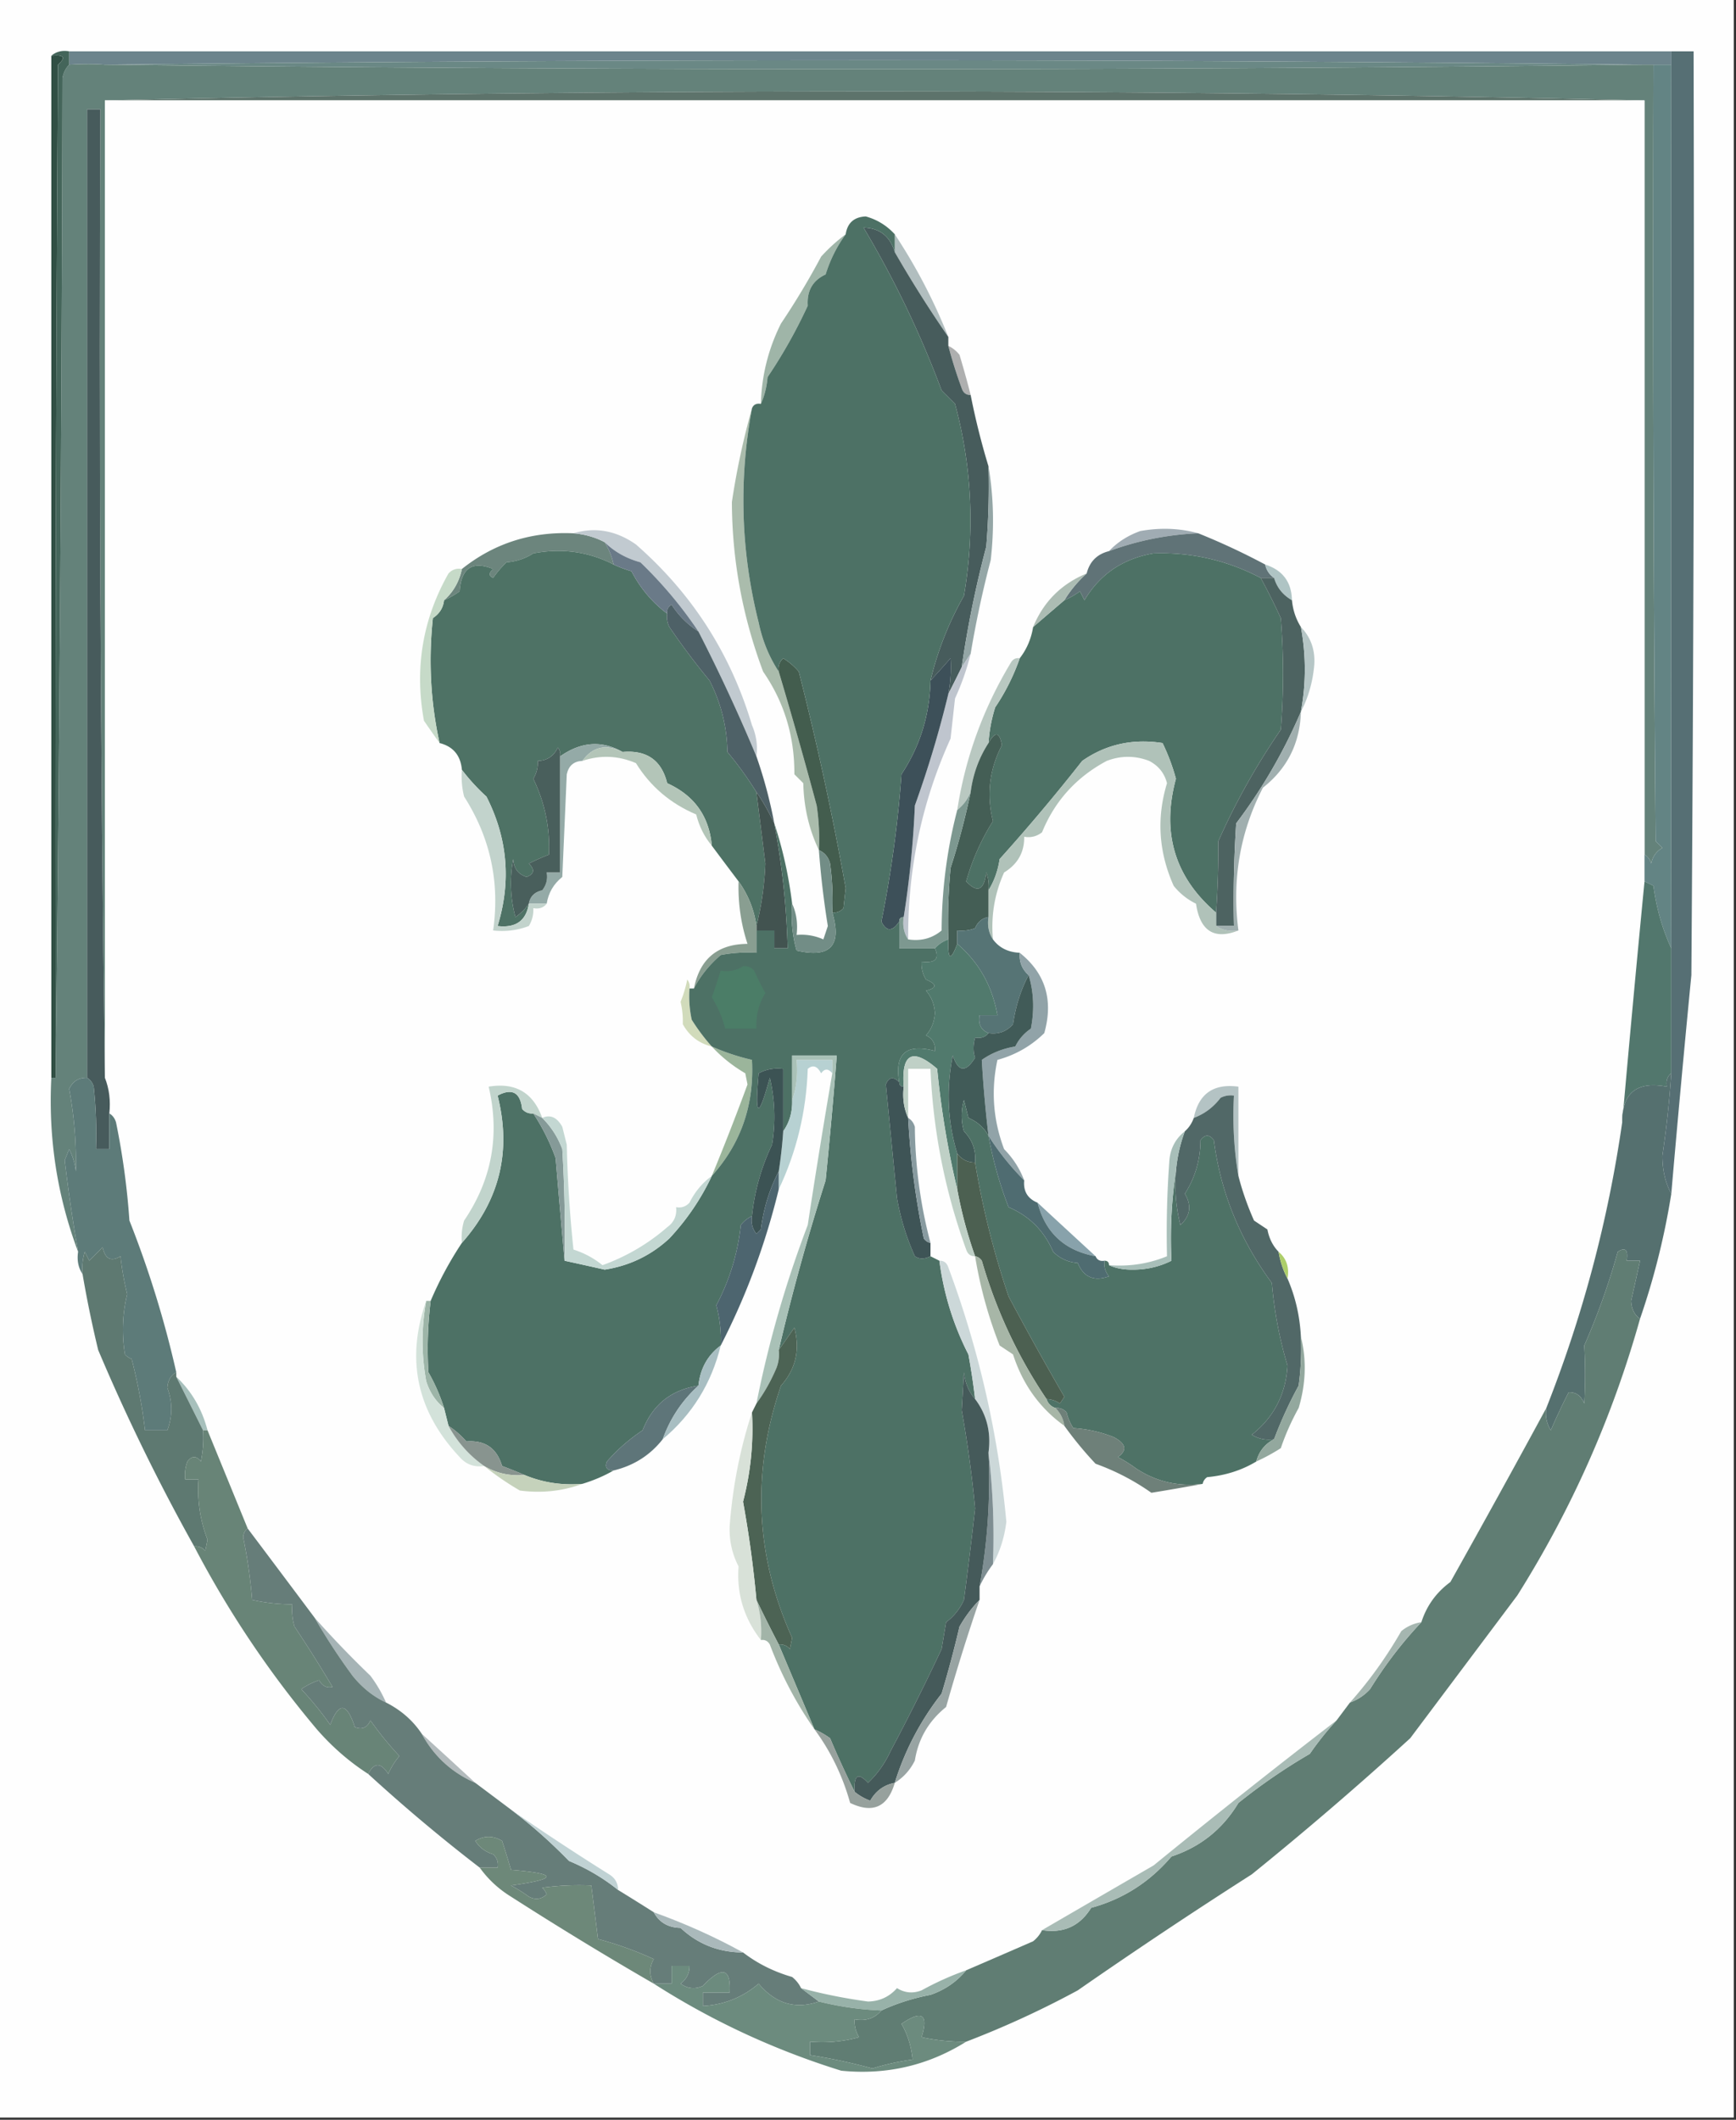 <svg xmlns="http://www.w3.org/2000/svg" width="389" height="475" style="shape-rendering:geometricPrecision;text-rendering:geometricPrecision;image-rendering:optimizeQuality;fill-rule:evenodd;clip-rule:evenodd"><rect width="100%" height="100%" fill="#333333" stroke="none"/><path style="opacity:1" fill="#fefefe" d="M-.5-.5h389v475H-.5V-.5z"/><path style="opacity:1" fill="#6c848c" d="M15.5 11.5h359v3h-6a15194.652 15194.652 0 0 0-345 0c-2.356-.184-5.023-.184-8 0v-3z"/><path style="opacity:1" fill="#6a8885" d="M368.5 14.5c-115 1.333-230 1.333-345 0a15194.652 15194.652 0 0 1 345 0z"/><path style="opacity:1" fill="#64827a" d="M23.5 14.5c115 1.333 230 1.333 345 0h2c-.167 58.001 0 116.001.5 174l1.5 1.5c-1.349.772-2.182 1.939-2.5 3.5-.278-.916-.778-1.582-1.5-2v-169c-57.163-1.333-114.663-2-172.5-2s-115.337.667-172.5 2v219c-1-72.165-1.333-144.498-1-217h-3v217c-1.859-.039-3.192.794-4 2.5a90.435 90.435 0 0 1 1.5 18.5 14.729 14.729 0 0 0-1.5-5l-1 2.5a386.513 386.513 0 0 0 3 20.5c-4.69-12.472-6.69-25.472-6-39h1a25030.46 25030.46 0 0 0 1.5-224c.232-1.238.732-2.238 1.5-3 2.977-.184 5.644-.184 8 0z"/><path style="opacity:1" fill="#5d736b" d="M368.5 22.5h-345a7397.57 7397.57 0 0 1 172.5-2c57.837 0 115.337.667 172.5 2z"/><path style="opacity:1" fill="#fefefe" d="M23.5 22.5h345v175a6124.963 6124.963 0 0 0-5 54c-3.156 21.955-8.823 43.288-17 64a3127.66 3127.66 0 0 1-21.5 39c-3.153 2.314-5.32 5.314-6.5 9a9.175 9.175 0 0 0-4.5 2c-3.334 5.812-7.167 11.145-11.5 16l-3 4a1810.689 1810.689 0 0 0-41 32.5c-8.373 4.85-16.707 9.684-25 14.5-.453.958-1.119 1.792-2 2.5a3362.917 3362.917 0 0 1-15 6.5 66.78 66.78 0 0 0-10 4.5c-1.941.743-3.774.576-5.5-.5-1.722 1.944-3.889 2.944-6.5 3a117.932 117.932 0 0 1-15-3c-.453-.958-1.119-1.792-2-2.5-4.113-1.188-7.78-3.021-11-5.5-6.275-3.463-12.942-6.463-20-9a637.496 637.496 0 0 0-8-5c-.011-1.517-.677-2.684-2-3.5a550.361 550.361 0 0 1-22-14.5l-8-6a2123.064 2123.064 0 0 0-12-11c-1.977-2.968-4.644-5.302-8-7a30.123 30.123 0 0 0-3.5-6 226.878 226.878 0 0 1-12.5-13 7537.352 7537.352 0 0 0-15-20c-3.003-7.343-6.003-14.677-9-22-1.233-4.767-3.566-8.767-7-12v-1a230.713 230.713 0 0 0-10.5-34 167.305 167.305 0 0 0-3-22c-.278-.916-.778-1.582-1.5-2 .306-2.885-.027-5.552-1-8v-219z"/><path style="opacity:1" fill="#638484" d="M370.5 14.5h4c-.077 66.143-.077 132.143 0 198-1.971-4.235-3.305-8.901-4-14a43.836 43.836 0 0 0-2-1v-6c.722.418 1.222 1.084 1.5 2 .318-1.561 1.151-2.728 2.5-3.5l-1.5-1.5c-.5-57.999-.667-115.999-.5-174z"/><path style="opacity:1" fill="#566f74" d="M374.5 11.5h5c.167 69 0 138.001-.5 207a4446.488 4446.488 0 0 0-4.5 49c-1.314-2.415-1.981-5.248-2-8.5a230.49 230.49 0 0 0 2-18.5v-28c-.077-65.857-.077-131.857 0-198v-3z"/><path style="opacity:1" fill="#304f44" d="M11.5 12.5c2.836-.298 3.336.369 1.5 2-.5 75.666-.667 151.333-.5 227h-1v-229z"/><path style="opacity:1" fill="#44655a" d="M11.5 12.5c1.068-.934 2.401-1.268 4-1v3c-.768.762-1.268 1.762-1.5 3a25030.46 25030.46 0 0 1-1.5 224c-.167-75.667 0-151.334.5-227 1.836-1.631 1.336-2.298-1.5-2z"/><path style="opacity:1" fill="#475b5c" d="M23.5 241.5c.973 2.448 1.306 5.115 1 8v8h-3c.166-4.679 0-9.345-.5-14-.278-.916-.778-1.582-1.5-2v-217h3c-.333 72.502 0 144.835 1 217z"/><path style="opacity:1" fill="#b1bebf" d="M200.5 52.5a125.556 125.556 0 0 1 12 23 276.919 276.919 0 0 1-12-19v-4z"/><path style="opacity:1" fill="#9fb5a8" d="M189.5 52.5c-1.962 2.685-3.462 5.685-4.5 9-2.892 1.342-4.225 3.675-4 7a114.097 114.097 0 0 1-9 16c-.191 2.208-.691 4.208-1.5 6 .159-6.316 1.659-12.316 4.5-18a169.357 169.357 0 0 0 9-15 38.44 38.44 0 0 1 5.5-5z"/><path style="opacity:1" fill="#aeafaf" d="M212.5 77.5c.958.453 1.792 1.12 2.5 2a209.716 209.716 0 0 1 2.5 9c-.997.03-1.664-.47-2-1.5a103.168 103.168 0 0 1-3-9.5z"/><path style="opacity:1" fill="#475c5c" d="M200.5 56.5a276.919 276.919 0 0 0 12 19v2a103.168 103.168 0 0 0 3 9.5c.336 1.03 1.003 1.53 2 1.5a163.07 163.07 0 0 0 4 16 162.597 162.597 0 0 1-.5 18 238.816 238.816 0 0 0-5.5 27 364.488 364.488 0 0 1-3 6 31.6 31.6 0 0 0 .5-8 208.311 208.311 0 0 1-4.5 5 73.201 73.201 0 0 1 7.5-19c2.465-14.52 1.798-28.854-2-43l-3-3A225.297 225.297 0 0 0 193.5 51c3.61.101 5.944 1.935 7 5.5z"/><path style="opacity:1" fill="#94a6a6" d="M221.5 104.5c1.155 6.821 1.321 13.821.5 21a233.365 233.365 0 0 0-4.5 21l-2 3a238.816 238.816 0 0 1 5.5-27c.499-5.991.666-11.991.5-18z"/><path style="opacity:1" fill="#a0acb3" d="M268.5 119.5a65.596 65.596 0 0 0-20 4c1.863-1.992 4.196-3.492 7-4.5 4.52-.814 8.854-.647 13 .5z"/><path style="opacity:1" fill="#6c857d" d="M128.5 119.5c2.567.221 4.901.888 7 2a16.339 16.339 0 0 1 2 5c-5.603-2.886-11.603-3.72-18-2.5-1.785 1.163-3.785 1.83-6 2a23.65 23.65 0 0 0-3 3.5c-1.006-.438-1.006-1.104 0-2-4.65-1.877-7.15-.21-7.5 5a18.473 18.473 0 0 1-3.5 2c2.067-1.818 3.4-4.151 4-7 7.216-5.755 15.55-8.422 25-8z"/><path style="opacity:1" fill="#607377" d="M268.5 119.5a152.376 152.376 0 0 1 15 7c.282 1.278.949 2.278 2 3h-3c-7.556-3.955-15.556-5.789-24-5.5-6.867 1.17-12.034 4.67-15.5 10.5l-1-2a18.473 18.473 0 0 1-3.5 2c1.338-2.196 3.005-4.196 5-6 .667-2.667 2.333-4.333 5-5a65.596 65.596 0 0 1 20-4z"/><path style="opacity:1" fill="#4e7265" d="M137.5 126.5c1.266.59 2.599 1.09 4 1.5 1.968 3.802 4.635 6.969 8 9.5a4.934 4.934 0 0 0 .5 3 159.662 159.662 0 0 0 9 12c2.563 5.022 3.896 10.355 4 16a78.96 78.96 0 0 1 6.5 9c.662 5.328 1.329 10.662 2 16a68.946 68.946 0 0 1-2 14c-.501-3.634-1.834-6.968-4-10a1234.533 1234.533 0 0 1-6-8c-.587-6.593-3.92-11.259-10-14-1.254-5.145-4.587-7.478-10-7-4.644-2.641-9.31-2.308-14 1a2.428 2.428 0 0 0-.5-2c-.908 1.939-2.408 2.939-4.5 3a6.846 6.846 0 0 1-1 4c2.605 5.414 3.772 11.08 3.5 17a54.628 54.628 0 0 0-4.5 2c1.379 1.363 1.213 2.363-.5 3-1.882-.593-2.882-1.927-3-4a28.717 28.717 0 0 0 .5 13c1.235-.84 2.235-1.84 3-3-.59 3.816-2.923 5.483-7 5 3.082-10.02 2.248-19.687-2.5-29a45.494 45.494 0 0 1-5.5-6c-.28-3.22-1.947-5.22-5-6-2.014-9.135-2.514-18.468-1.5-28 1.481-.971 2.315-2.304 2.5-4a18.473 18.473 0 0 0 3.5-2c.35-5.21 2.85-6.877 7.5-5-1.006.896-1.006 1.562 0 2a23.65 23.65 0 0 1 3-3.5c2.215-.17 4.215-.837 6-2 6.397-1.22 12.397-.386 18 2.5z"/><path style="opacity:1" fill="#4d7165" d="M282.5 129.5c1.59 2.926 3.09 5.926 4.5 9 .667 8.333.667 16.667 0 25-5.49 7.99-10.157 16.324-14 25 .036 5.247-.131 10.58-.5 16-9.269-7.928-12.269-17.928-9-30a45.29 45.29 0 0 0-3-8c-6.667-1.044-12.667.29-18 4a431.466 431.466 0 0 1-18.5 22c-.39 2.604-1.224 4.938-2.5 7a8.43 8.43 0 0 0-.5-4c-.49 4.008-1.99 4.675-4.5 2 1.371-4.842 3.371-9.342 6-13.5-1.471-5.897-.805-11.564 2-17-.499-3.007-1.499-3.174-3-.5a34.033 34.033 0 0 1 1.5-8 47.647 47.647 0 0 0 5.5-11c1.565-2.009 2.565-4.343 3-7 2.358-2.029 4.692-4.029 7-6a18.473 18.473 0 0 0 3.5-2l1 2c3.466-5.83 8.633-9.33 15.5-10.5 8.444-.289 16.444 1.545 24 5.5z"/><path style="opacity:1" fill="#c1cad0" d="M128.5 119.5c4.878-1.457 9.545-.623 14 2.5 12.587 11.013 21.254 24.513 26 40.5a13.116 13.116 0 0 1 1 7 393.935 393.935 0 0 0-13-28c-3.723-5.566-8.057-10.733-13-15.5-3.164-.864-5.831-2.364-8-4.5-2.099-1.112-4.433-1.779-7-2z"/><path style="opacity:1" fill="#afc4c4" d="M283.5 126.5c3.912 1.244 5.912 3.911 6 8-2.039-1.172-3.372-2.838-4-5-1.051-.722-1.718-1.722-2-3z"/><path style="opacity:1" fill="#4d6361" d="M282.5 129.5h3c.628 2.162 1.961 3.828 4 5 .204 2.185.87 4.185 2 6a51.776 51.776 0 0 1 0 19 119.12 119.12 0 0 1-14.5 25c-.5 7.659-.666 15.326-.5 23h-4v-3c.369-5.42.536-10.753.5-16 3.843-8.676 8.51-17.01 14-25 .667-8.333.667-16.667 0-25a148.598 148.598 0 0 0-4.5-9z"/><path style="opacity:1" fill="#6a7a88" d="M135.5 121.5c2.169 2.136 4.836 3.636 8 4.5 4.943 4.767 9.277 9.934 13 15.5a19.693 19.693 0 0 1-6-6c-.798.457-1.131 1.124-1 2-3.365-2.531-6.032-5.698-8-9.5a28.208 28.208 0 0 1-4-1.5 16.339 16.339 0 0 0-2-5z"/><path style="opacity:1" fill="#acbcb3" d="M243.5 128.5c-1.995 1.804-3.662 3.804-5 6a2464.252 2464.252 0 0 0-7 6c2.333-5.667 6.333-9.667 12-12z"/><path style="opacity:1" fill="#aabcac" d="M168.5 91.5c-2.993 16.116-2.493 32.116 1.5 48 .839 4.036 2.339 7.702 4.5 11a1125.548 1125.548 0 0 1 8.5 30c.498 3.317.665 6.65.5 10-2.216-4.631-3.383-9.631-3.5-15l-2-2c.05-8.508-2.283-16.174-7-23-4.619-12.319-6.952-24.985-7-38a170.69 170.69 0 0 1 4.5-21z"/><path style="opacity:1" fill="#b6c6c6" d="M291.5 140.5c2.227 2.309 3.227 5.142 3 8.5-.334 3.795-1.334 7.295-3 10.5a51.776 51.776 0 0 0 0-19z"/><path style="opacity:1" fill="#bfc5ce" d="M217.5 146.5a55.622 55.622 0 0 1-3.5 10l-1 9c-6.432 14.174-9.598 29.174-9.5 45-.951-1.419-1.284-3.085-1-5a220.11 220.11 0 0 0 2.5-25 239.475 239.475 0 0 0 7.5-25 364.488 364.488 0 0 0 3-6l2-3z"/><path style="opacity:1" fill="#4e6167" d="M156.5 141.5a393.935 393.935 0 0 1 13 28 103.416 103.416 0 0 1 4 15c-1.411-2.905-2.745-5.238-4-7a78.96 78.96 0 0 0-6.5-9c-.104-5.645-1.437-10.978-4-16a159.662 159.662 0 0 1-9-12 4.934 4.934 0 0 1-.5-3c-.131-.876.202-1.543 1-2a19.693 19.693 0 0 0 6 6z"/><path style="opacity:1" fill="#c6dac8" d="M103.5 127.5c-.6 2.849-1.933 5.182-4 7-.185 1.696-1.019 3.029-2.5 4-1.014 9.532-.514 18.865 1.5 28a311.784 311.784 0 0 1-3.5-5c-2.143-11.764-.31-22.764 5.5-33 .825-.886 1.825-1.219 3-1z"/><path style="opacity:1" fill="#3d5059" d="M212.5 155.5a239.475 239.475 0 0 1-7.5 25 220.11 220.11 0 0 1-2.5 25c-.667 0-1 .333-1 1-1.541 2.294-2.875 2.294-4 0a262.62 262.62 0 0 0 4.5-33c4.164-6.306 6.331-13.306 6.5-21a208.311 208.311 0 0 0 4.5-5 31.6 31.6 0 0 1-.5 8z"/><path style="opacity:1" fill="#b9c8c1" d="M228.5 147.5a47.647 47.647 0 0 1-5.5 11 34.033 34.033 0 0 0-1.5 8c-2.142 3.3-3.475 6.967-4 11a9.82 9.82 0 0 1-3 4c1.8-11.695 5.8-22.695 12-33 .457-.798 1.124-1.131 2-1z"/><path style="opacity:1" fill="#94aaa7" d="M139.5 168.5c-3.697-1.863-6.697-1.197-9 2-1.911.074-3.078 1.074-3.5 3l-1 23c-1.947 1.563-3.114 3.563-3.5 6h-4c.287-1.621 1.287-2.621 3-3 .929-1.189 1.262-2.522 1-4h3v-26c4.69-3.308 9.356-3.641 14-1z"/><path style="opacity:1" fill="#b3c5b8" d="M139.5 168.5c5.413-.478 8.746 1.855 10 7 6.08 2.741 9.413 7.407 10 14-1.663-1.993-2.83-4.326-3.5-7-5.767-2.441-10.267-6.274-13.5-11.5-3.962-1.696-7.962-1.863-12-.5 2.303-3.197 5.303-3.863 9-2z"/><path style="opacity:1" fill="#b0c2b9" d="M272.5 204.5v3c1.419.951 3.085 1.284 5 1-5.42 2.136-8.586.136-9.5-6a14.506 14.506 0 0 1-5-4c-3.372-7.535-3.872-15.202-1.5-23-.571-2.241-1.904-3.908-4-5-3.159-1.21-6.326-1.21-9.5 0-6.796 3.626-11.629 8.959-14.5 16-1.189.929-2.522 1.262-4 1 .054 3.467-1.446 6.134-4.5 8-2.144 4.758-2.977 9.758-2.5 15-.951-1.419-1.284-3.085-1-5v-6c1.276-2.062 2.11-4.396 2.5-7a431.466 431.466 0 0 0 18.5-22c5.333-3.71 11.333-5.044 18-4a45.29 45.29 0 0 1 3 8c-3.269 12.072-.269 22.072 9 30z"/><path style="opacity:1" fill="#c2d3cc" d="M103.5 172.5a45.494 45.494 0 0 0 5.5 6c4.748 9.313 5.582 18.98 2.5 29 4.077.483 6.41-1.184 7-5h4c-.709.904-1.709 1.237-3 1a6.846 6.846 0 0 1-1 4 16.873 16.873 0 0 1-8 1c1.535-10.82-.632-20.82-6.5-30a18.453 18.453 0 0 1-.5-6z"/><path style="opacity:1" fill="#a0afaf" d="M291.5 159.5c-.206 7.032-3.039 12.698-8.5 17-5.136 9.927-6.969 20.594-5.5 32-1.915.284-3.581-.049-5-1h4c-.166-7.674 0-15.341.5-23a119.12 119.12 0 0 0 14.5-25z"/><path style="opacity:1" fill="#435d4e" d="M186.5 204.5a60.931 60.931 0 0 0-.5-11c-.377-1.442-1.21-2.442-2.5-3a50.464 50.464 0 0 0-.5-10 1125.548 1125.548 0 0 0-8.5-30c-.219-1.175.114-2.175 1-3a14.972 14.972 0 0 1 3.5 3 688.822 688.822 0 0 1 10.5 48.5l-.5 4.5c-.671.752-1.504 1.086-2.5 1z"/><path style="opacity:1" fill="#445e55" d="M221.5 199.5v6c-1.422.25-2.422 1.083-3 2.5a8.43 8.43 0 0 1-4 .5v3c-1.479 3.97-2.146 3.637-2-1-.166-5.344.001-10.677.5-16a163.176 163.176 0 0 0 4.5-17c.525-4.033 1.858-7.7 4-11 1.501-2.674 2.501-2.507 3 .5-2.805 5.436-3.471 11.103-2 17-2.629 4.158-4.629 8.658-6 13.5 2.51 2.675 4.01 2.008 4.5-2a8.43 8.43 0 0 1 .5 4z"/><path style="opacity:1" fill="#495f5c" d="M125.5 169.5v26h-3c.262 1.478-.071 2.811-1 4-1.713.379-2.713 1.379-3 3-.765 1.16-1.765 2.16-3 3a28.717 28.717 0 0 1-.5-13c.118 2.073 1.118 3.407 3 4 1.713-.637 1.879-1.637.5-3a54.628 54.628 0 0 1 4.5-2c.272-5.92-.895-11.586-3.5-17a6.846 6.846 0 0 0 1-4c2.092-.061 3.592-1.061 4.5-3 .464.594.631 1.261.5 2z"/><path style="opacity:1" fill="#7d9890" d="M217.5 177.5a163.176 163.176 0 0 1-4.5 17 128.507 128.507 0 0 0-.5 16c-1.21.432-2.21 1.099-3 2h-8v-6c0-.667.333-1 1-1-.284 1.915.049 3.581 1 5 2.865.445 5.365-.222 7.5-2 .043-9.209 1.21-18.209 3.5-27a9.82 9.82 0 0 0 3-4z"/><path style="opacity:1" fill="#425350" d="M173.5 184.5a176.039 176.039 0 0 1 3 28h-3v-4h-4v-1a68.946 68.946 0 0 0 2-14c-.671-5.338-1.338-10.672-2-16 1.255 1.762 2.589 4.095 4 7z"/><path style="opacity:1" fill="#899e91" d="M165.5 197.5c2.166 3.032 3.499 6.366 4 10v6a32.462 32.462 0 0 0-8 .5c-2.61 2.249-4.61 4.749-6 7.5 1.285-6.621 5.285-9.954 12-10-1.482-4.515-2.148-9.181-2-14z"/><path style="opacity:1" fill="#567475" d="M221.5 205.5c-.284 1.915.049 3.581 1 5 1.395 1.879 3.395 2.879 6 3-.135 2.054.532 3.721 2 5-1.739 3.248-2.906 6.914-3.5 11-1.444 1.655-3.278 2.322-5.5 2-1.676-.683-2.343-2.017-2-4h4c-1.151-6.534-4.151-11.868-9-16v-3a8.43 8.43 0 0 0 4-.5c.578-1.417 1.578-2.25 3-2.5z"/><path style="opacity:1" fill="#517a6d" d="M212.5 210.5c-.146 4.637.521 4.97 2 1 4.849 4.132 7.849 9.466 9 16h-4c-.343 1.983.324 3.317 2 4-.709.904-1.709 1.237-3 1-.466 1.701-.466 3.201 0 4.5-2.105 3.401-3.772 3.234-5-.5-1.507 7.526-1.174 14.859 1 22v8c-2.102-8.756-3.602-17.756-4.5-27-5.54-4.778-8.04-3.445-7.5 4-.667 0-1-.333-1-1-1.094-6.405 1.573-8.738 8-7 .14-1.624-.527-2.79-2-3.5 1.204-1.353 1.871-3.019 2-5-.129-1.981-.796-3.647-2-5 2.491-.626 2.491-1.459 0-2.5a6.846 6.846 0 0 1-1-4c3.067.379 4.067-.621 3-3 .79-.901 1.79-1.568 3-2z"/><path style="opacity:1" fill="#d1dbbb" d="M154.5 221.5c-.163 2.357.003 4.69.5 7a44.537 44.537 0 0 0 4.5 6c-2.865-.691-5.032-2.358-6.5-5 .046-1.813-.12-3.479-.5-5a28.043 28.043 0 0 0 1.5-5c.464.594.631 1.261.5 2z"/><path style="opacity:1" fill="#52776d" d="M368.5 197.5c.65.304 1.317.637 2 1 .695 5.099 2.029 9.765 4 14v28c-.904.709-1.237 1.709-1 3-6.709-1.276-10.043 1.39-10 8a6124.963 6124.963 0 0 1 5-54z"/><path style="opacity:1" fill="#91a3a8" d="M228.5 213.5c5.752 4.586 7.586 10.586 5.5 18-2.962 2.899-6.462 4.899-10.5 6-1.462 6.826-.962 13.493 1.5 20 2.02 2.051 3.52 4.384 4.5 7a57.835 57.835 0 0 1-8-10 279.39 279.39 0 0 1-1.5-17c2.224-1.554 4.724-2.554 7.5-3 .827-1.662 1.993-2.995 3.5-4 .812-4.189.645-8.189-.5-12-1.468-1.279-2.135-2.946-2-5z"/><path style="opacity:1" fill="#415b58" d="M230.5 218.5c1.145 3.811 1.312 7.811.5 12-1.507 1.005-2.673 2.338-3.5 4-2.776.446-5.276 1.446-7.5 3a279.39 279.39 0 0 0 1.5 17c-.981-1.809-2.481-3.143-4.5-4l-1-4a12.494 12.494 0 0 0 0 7c1.903 1.941 2.736 4.274 2.5 7-1.699-.027-3.033-.694-4-2-2.174-7.141-2.507-14.474-1-22 1.228 3.734 2.895 3.901 5 .5-.466-1.299-.466-2.799 0-4.5 1.291.237 2.291-.096 3-1 2.222.322 4.056-.345 5.5-2 .594-4.086 1.761-7.752 3.5-11z"/><path style="opacity:1" fill="#b4c3c4" d="M277.5 263.5c-.99-5.81-1.323-11.81-1-18a4.934 4.934 0 0 0-3 .5c-1.595 2.102-3.595 3.602-6 4.5 1.097-5.42 4.431-7.753 10-7v20z"/><path style="opacity:1" fill="#9bb59b" d="M159.5 234.5a49.783 49.783 0 0 0 9 3c.531 10.081-2.469 18.747-9 26a549.7 549.7 0 0 0 8-20.5l-.5-2.5c-2.844-1.659-5.344-3.659-7.5-6z"/><path style="opacity:1" fill="#4d7165" d="M200.5 52.5v4c-1.056-3.565-3.39-5.399-7-5.5A225.297 225.297 0 0 1 211 87.5l3 3c3.798 14.146 4.465 28.48 2 43a73.201 73.201 0 0 0-7.5 19c-.169 7.694-2.336 14.694-6.5 21a262.62 262.62 0 0 1-4.5 33c1.125 2.294 2.459 2.294 4 0v6h8c1.067 2.379.067 3.379-3 3a6.846 6.846 0 0 0 1 4c2.491 1.041 2.491 1.874 0 2.5 1.204 1.353 1.871 3.019 2 5-.129 1.981-.796 3.647-2 5 1.473.71 2.14 1.876 2 3.5-6.427-1.738-9.094.595-8 7-1.324-1.35-2.324-1.183-3 .5.833 8.486 1.666 16.986 2.5 25.5a54.498 54.498 0 0 0 4 13c.986.671 2.153.671 3.5 0l2 1c.962 7.4 3.129 14.4 6.5 21 .61 3.327 1.11 6.661 1.5 10-1.427-1.648-2.26-3.648-2.5-6l-.5 8.5c1.3 7.277 2.3 14.61 3 22a1014.18 1014.18 0 0 1-2.5 20.5 12.472 12.472 0 0 1-4 5l-1 6a516.166 516.166 0 0 1-11.5 23 22.48 22.48 0 0 1-5 7c-2.214-2.424-3.214-1.757-3 2a222.638 222.638 0 0 1-5.5-12 18.473 18.473 0 0 0-3.5-2c-2.667-6.351-5.334-12.684-8-19 .996-.086 1.829.248 2.5 1l.5-2.5c-8.273-18.366-9.107-37.199-2.5-56.5 3.31-3.715 4.31-8.048 3-13a315.024 315.024 0 0 1-3.5 5 500.583 500.583 0 0 1 10.5-38c.945-9.332 1.778-18.665 2.5-28h-10v10c.09 2.652-.576 4.985-2 7v-14c-1.967-.239-3.801.094-5.5 1-.901 10.03-.068 10.364 2.5 1a38.064 38.064 0 0 1 .5 15 48.885 48.885 0 0 0-4.5 16c-.958.453-1.792 1.119-2.5 2-.692 6.395-2.526 12.395-5.5 18a29.146 29.146 0 0 1 1 9c-2.915 2.151-4.582 5.151-5 9-6.097.931-10.264 4.265-12.5 10a39.806 39.806 0 0 0-8 7c-.528 1.316-.028 1.983 1.5 2-2.149 1.236-4.482 2.236-7 3-4.57.379-8.904-.287-13-2a112.33 112.33 0 0 0-5-2c-1.164-3.995-3.831-5.828-8-5.5a19.552 19.552 0 0 0-4-3.5l-1-4a41.083 41.083 0 0 0-3.5-8 88.848 88.848 0 0 1 .5-16 80.592 80.592 0 0 1 7-13c8.476-9.569 11.142-20.569 8-33 3.249-1.722 5.082-.722 5.5 3 .671.752 1.504 1.086 2.5 1a46.958 46.958 0 0 1 5 10c.667 7.823 1.333 15.49 2 23 2.994.654 5.994 1.321 9 2 5.574-.871 10.407-3.204 14.5-7 3.929-4.205 7.096-8.872 9.5-14 6.531-7.253 9.531-15.919 9-26a49.783 49.783 0 0 1-9-3 44.537 44.537 0 0 1-4.5-6 24.935 24.935 0 0 1-.5-7h1c1.39-2.751 3.39-5.251 6-7.5a32.462 32.462 0 0 1 8-.5v-5h4v4h3a176.039 176.039 0 0 0-3-28c1.904 5.75 3.237 11.75 4 18-.289 3.606.044 7.106 1 10.5 7.541 1.751 10.208-1.083 8-8.5.996.086 1.829-.248 2.5-1l.5-4.5a688.822 688.822 0 0 0-10.5-48.5 14.972 14.972 0 0 0-3.5-3c-.886.825-1.219 1.825-1 3-2.161-3.298-3.661-6.964-4.5-11-3.993-15.884-4.493-31.884-1.5-48 .342-.838 1.008-1.172 2-1 .809-1.792 1.309-3.792 1.5-6a114.097 114.097 0 0 0 9-16c-.225-3.325 1.108-5.658 4-7 1.038-3.315 2.538-6.315 4.5-9 .384-2.55 1.884-3.883 4.5-4 2.542.705 4.708 2.039 6.5 4z"/><path style="opacity:1" fill="#b7d1d2" d="M186.5 240.5c-.897-1.098-1.73-1.098-2.5 0-.853-1.625-1.853-1.958-3-1-.326 9.567-2.493 18.567-6.5 27v-4c.463-2.982.796-5.982 1-9 1.424-2.015 2.09-4.348 2-7 .977-2.787 1.31-5.787 1-9h8v3z"/><path style="opacity:1" fill="#4b7d67" d="M166.5 216.5c.996-.086 1.829.248 2.5 1a54.841 54.841 0 0 0 2.5 5c-1.492 2.472-2.158 5.139-2 8h-7a24.252 24.252 0 0 0-3-7 272.002 272.002 0 0 0 2-6c1.915.284 3.581-.049 5-1z"/><path style="opacity:1" fill="#728d86" d="M183.5 190.5c1.29.558 2.123 1.558 2.5 3 .499 3.652.665 7.318.5 11 2.208 7.417-.459 10.251-8 8.5-.956-3.394-1.289-6.894-1-10.5.968 2.107 1.302 4.441 1 7a11.988 11.988 0 0 1 6 1l1-3a196.658 196.658 0 0 1-2-17z"/><path style="opacity:1" fill="#3c5354" d="M175.5 253.5a104.618 104.618 0 0 1-1 9c-2.067 3.94-3.4 8.274-4 13l-1 1c-.929-1.189-1.262-2.522-1-4a48.885 48.885 0 0 1 4.5-16 38.064 38.064 0 0 0-.5-15c-2.568 9.364-3.401 9.03-2.5-1 1.699-.906 3.533-1.239 5.5-1v14z"/><path style="opacity:1" fill="#4e7266" d="M221.5 254.5a87.018 87.018 0 0 0 4.5 16c4.641 1.974 7.974 5.308 10 10 1.491 1.504 3.324 2.337 5.5 2.5 1.32 3.206 3.653 4.206 7 3-.837-1.011-1.17-2.178-1-3.5.667 0 1 .333 1 1 1.464.66 3.131.993 5 1 3.241.052 6.241-.615 9-2-.324-6.854.009-13.521 1-20a36.875 36.875 0 0 0 1 12c2.236-2.047 2.569-4.38 1-7 2.309-3.612 3.476-7.612 3.5-12 1-1.333 2-1.333 3 0 1.491 11.593 5.824 22.26 13 32a90.664 90.664 0 0 0 3.5 18.5c-.382 6.419-3.049 11.585-8 15.5 1.545.952 3.212 1.285 5 1-2.055 1.059-3.389 2.725-4 5-3.259 1.96-6.926 3.126-11 3.5-.556.383-.889.883-1 1.5-5.484.674-10.484-.492-15-3.5a32.065 32.065 0 0 0-4-2.5c2.158-1.526 1.825-3.026-1-4.5a29.927 29.927 0 0 0-9-2 11.333 11.333 0 0 1-1.5-3.5c-.671-.752-1.504-1.086-2.5-1-1-.333-1.667-1-2-2a5.576 5.576 0 0 1 3 1l1-1.5a710.773 710.773 0 0 1-12.5-22.5c-3.342-9.906-5.842-19.906-7.5-30 .236-2.726-.597-5.059-2.5-7a12.494 12.494 0 0 1 0-7l1 4c2.019.857 3.519 2.191 4.5 4z"/><path style="opacity:1" fill="#55706f" d="M374.5 240.5a230.49 230.49 0 0 1-2 18.5c.019 3.252.686 6.085 2 8.5a164.971 164.971 0 0 1-7 28c-1.248-.834-1.915-2.167-2-4 .679-3.006 1.346-6.006 2-9h-3c.381-2.442-.286-3.109-2-2a156.184 156.184 0 0 1-7.5 21c.245 4.313.245 8.647 0 13-.72-1.755-1.887-2.589-3.5-2.5a137.184 137.184 0 0 0-4 8.5c-.952-1.545-1.285-3.212-1-5 8.177-20.712 13.844-42.045 17-64-.043-6.61 3.291-9.276 10-8-.237-1.291.096-2.291 1-3z"/><path style="opacity:1" fill="#c1d4cc" d="m121.5 250.5-2-1c-.996.086-1.829-.248-2.5-1-.418-3.722-2.251-4.722-5.5-3 3.142 12.431.476 23.431-8 33a12.93 12.93 0 0 1 .5-5c6.211-9.143 8.045-19.143 5.5-30 5.99-1 9.99 1.334 12 7z"/><path style="opacity:1" fill="#3e5456" d="M201.5 242.5c0 .667.333 1 1 1-.302 2.559.032 4.893 1 7a178.748 178.748 0 0 0 3.5 27c.383.556.883.889 1.5 1v3c-1.347.671-2.514.671-3.5 0a54.498 54.498 0 0 1-4-13c-.834-8.514-1.667-17.014-2.5-25.5.676-1.683 1.676-1.85 3-.5z"/><path style="opacity:1" fill="#889ba0" d="M203.5 250.5c.722.418 1.222 1.084 1.5 2a104.924 104.924 0 0 0 3.5 26c-.617-.111-1.117-.444-1.5-1a178.748 178.748 0 0 1-3.5-27z"/><path style="opacity:1" fill="#516867" d="M277.5 263.5c.847 3.316 2.014 6.65 3.5 10l3 2c.374 1.991 1.207 3.658 2.5 5 .375 2.198 1.042 4.198 2 6 1.76 4.047 2.76 8.38 3 13a60.931 60.931 0 0 1-.5 11 93.459 93.459 0 0 0-5.5 12c-1.788.285-3.455-.048-5-1 4.951-3.915 7.618-9.081 8-15.5a90.664 90.664 0 0 1-3.5-18.5c-7.176-9.74-11.509-20.407-13-32-1-1.333-2-1.333-3 0-.024 4.388-1.191 8.388-3.5 12 1.569 2.62 1.236 4.953-1 7a36.875 36.875 0 0 1-1-12 33.691 33.691 0 0 1 2-9c.901-.79 1.568-1.79 2-3 2.405-.898 4.405-2.398 6-4.5a4.934 4.934 0 0 1 3-.5c-.323 6.19.01 12.19 1 18z"/><path style="opacity:1" fill="#4c6051" d="M214.5 258.5c.967 1.306 2.301 1.973 4 2 1.658 10.094 4.158 20.094 7.5 30a710.773 710.773 0 0 0 12.5 22.5l-1 1.5a5.576 5.576 0 0 0-3-1c-6.437-9.543-11.271-19.876-14.5-31-.383-.556-.883-.889-1.5-1a96.338 96.338 0 0 1-4-15v-8z"/><path style="opacity:1" fill="#a8bfb9" d="M265.5 253.5a33.691 33.691 0 0 0-2 9c-.991 6.479-1.324 13.146-1 20-2.759 1.385-5.759 2.052-9 2-1.869-.007-3.536-.34-5-1 4.579.347 8.912-.32 13-2-.166-7.008 0-14.008.5-21 .139-2.945 1.306-5.279 3.5-7z"/><path style="opacity:1" fill="#bfd0c6" d="M214.5 266.5a96.338 96.338 0 0 0 4 15c-.997.03-1.664-.47-2-1.5a134.463 134.463 0 0 1-8-40.5h-5v11c-.968-2.107-1.302-4.441-1-7-.54-7.445 1.96-8.778 7.5-4 .898 9.244 2.398 18.244 4.5 27z"/><path style="opacity:1" fill="#859a98" d="m119.5 249.5 2 1c1.988 1.965 3.488 4.298 4.5 7 .5 8.327.666 16.66.5 25-.667-7.51-1.333-15.177-2-23a46.958 46.958 0 0 0-5-10z"/><path style="opacity:1" fill="#88a2ab" d="M232.5 269.5a4156.6 4156.6 0 0 0 13 12c-6.919-1.254-11.252-5.254-13-12z"/><path style="opacity:1" fill="#4f6c71" d="M221.5 254.5a57.835 57.835 0 0 0 8 10c-.227 2.433.773 4.099 3 5 1.748 6.746 6.081 10.746 13 12 .342.838 1.008 1.172 2 1-.17 1.322.163 2.489 1 3.5-3.347 1.206-5.68.206-7-3-2.176-.163-4.009-.996-5.5-2.5-2.026-4.692-5.359-8.026-10-10a87.018 87.018 0 0 1-4.5-16z"/><path style="opacity:1" fill="#c3d7d2" d="M159.5 263.5c-2.404 5.128-5.571 9.795-9.5 14-4.093 3.796-8.926 6.129-14.5 7-3.006-.679-6.006-1.346-9-2 .166-8.34 0-16.673-.5-25-1.012-2.702-2.512-5.035-4.5-7 1.808-.817 3.308-.15 4.5 2l1 4a287.67 287.67 0 0 0 1.5 23.5c2.43.783 4.596 1.949 6.5 3.5a45.514 45.514 0 0 0 14.5-8.5c1.537-1.11 2.203-2.61 2-4.5 1.175.219 2.175-.114 3-1 1.209-2.441 2.876-4.441 5-6z"/><path style="opacity:1" fill="#adce6a" d="M286.5 280.5c1.78 1.49 2.446 3.49 2 6-.958-1.802-1.625-3.802-2-6z"/><path style="opacity:1" fill="#4d656f" d="M174.5 262.5v4c-2.976 12.271-7.309 23.937-13 35a29.146 29.146 0 0 0-1-9c2.974-5.605 4.808-11.605 5.5-18 .708-.881 1.542-1.547 2.5-2-.262 1.478.071 2.811 1 4l1-1c.6-4.726 1.933-9.06 4-13z"/><path style="opacity:1" fill="#a9c1b7" d="M174.5 302.5a8.43 8.43 0 0 1-.5 4c-1.232 2.912-2.732 5.578-4.5 8a247.982 247.982 0 0 1 11.5-40c1.727-11.36 3.56-22.693 5.5-34v-3h-8c.31 3.213-.023 6.213-1 9v-10h10a1184.558 1184.558 0 0 1-2.5 28 500.583 500.583 0 0 0-10.5 38z"/><path style="opacity:1" fill="#5d7b79" d="M19.5 241.5c.722.418 1.222 1.084 1.5 2 .5 4.655.666 9.321.5 14h3v-8c.722.418 1.222 1.084 1.5 2a167.305 167.305 0 0 1 3 22 230.713 230.713 0 0 1 10.5 34c-1.225.652-1.892 1.819-2 3.5 1.176 3.157 1.176 6.323 0 9.5h-5a121.698 121.698 0 0 0-3-16 3.647 3.647 0 0 1-1.5-1 33.633 33.633 0 0 1 .5-13.5 65.742 65.742 0 0 1-1.5-8.5c-2.09 1.291-3.424.624-4-2l-3 3-1-2a12.935 12.935 0 0 0-.5 5c-.951-1.419-1.285-3.085-1-5a386.513 386.513 0 0 1-3-20.5l1-2.5a14.729 14.729 0 0 1 1.5 5 90.435 90.435 0 0 0-1.5-18.5c.808-1.706 2.141-2.539 4-2.5z"/><path style="opacity:1" fill="#9db5a8" d="M95.5 291.5h1a88.848 88.848 0 0 0-.5 16 41.083 41.083 0 0 1 3.5 8c-1.864-1.478-3.197-3.478-4-6a50.492 50.492 0 0 1 0-18z"/><path style="opacity:1" fill="#ccd8d9" d="M210.5 282.5c.997-.03 1.664.47 2 1.5a221.037 221.037 0 0 1 13 57c-.423 3.478-1.423 6.644-3 9.5.326-8.517-.007-16.85-1-25 .614-4.532-.386-8.532-3-12-.39-3.339-.89-6.673-1.5-10-3.371-6.6-5.538-13.6-6.5-21z"/><path style="opacity:1" fill="#a7c0bc" d="M39.5 308.5c3.434 3.233 5.767 7.233 7 12h-1l-6-12z"/><path style="opacity:1" fill="#5e7579" d="M156.5 310.5c-3.672 3.349-6.339 7.349-8 12-2.811 3.578-6.478 5.911-11 7-1.528-.017-2.028-.684-1.5-2a39.806 39.806 0 0 1 8-7c2.236-5.735 6.403-9.069 12.5-10z"/><path style="opacity:1" fill="#a7b6a7" d="M218.5 281.5c.617.111 1.117.444 1.5 1 3.229 11.124 8.063 21.457 14.5 31 .333 1 1 1.667 2 2 1.1 1.105 1.767 2.438 2 4-5.501-3.952-9.335-9.286-11.5-16l-3-2a96.883 96.883 0 0 1-5.5-20z"/><path style="opacity:1" fill="#93a89e" d="M291.5 299.5c1.295 5.224 1.128 10.557-.5 16a54.835 54.835 0 0 0-4 9 44.433 44.433 0 0 1-5.5 3c.611-2.275 1.945-3.941 4-5a93.459 93.459 0 0 1 5.5-12c.499-3.652.665-7.318.5-11z"/><path style="opacity:1" fill="#a8bec2" d="M161.5 301.5c-2.064 8.473-6.398 15.473-13 21 1.661-4.651 4.328-8.651 8-12 .418-3.849 2.085-6.849 5-9z"/><path style="opacity:1" fill="#5e7971" d="M39.5 307.5v1l6 12a24.939 24.939 0 0 1-.5 7c-1-1.333-2-1.333-3 0a8.435 8.435 0 0 0-.5 4h3a30.995 30.995 0 0 0 2 13.5l-.5 2.5c-.67-.752-1.504-1.086-2.5-1a447.842 447.842 0 0 1-21.5-44 256.316 256.316 0 0 1-3.5-17c-.16-1.699.006-3.366.5-5l1 2 3-3c.576 2.624 1.91 3.291 4 2a65.742 65.742 0 0 0 1.5 8.5 33.633 33.633 0 0 0-.5 13.5c.414.457.914.791 1.5 1a121.698 121.698 0 0 1 3 16h5c1.176-3.177 1.176-6.343 0-9.5.108-1.681.775-2.848 2-3.5z"/><path style="opacity:1" fill="#d3e2da" d="M95.5 291.5a50.492 50.492 0 0 0 0 18c.803 2.522 2.136 4.522 4 6l1 4a25.936 25.936 0 0 0 8 9c-2.222.322-4.056-.345-5.5-2-9.602-10.221-12.102-21.888-7.5-35z"/><path style="opacity:1" fill="#6e8079" d="M236.5 315.5c.996-.086 1.829.248 2.5 1a11.333 11.333 0 0 0 1.5 3.5c3.123.206 6.123.873 9 2 2.825 1.474 3.158 2.974 1 4.5a32.065 32.065 0 0 1 4 2.5c4.516 3.008 9.516 4.174 15 3.5a493.088 493.088 0 0 1-11.5 2 52.178 52.178 0 0 0-12.5-6.5 82.888 82.888 0 0 1-7-8.5c-.233-1.562-.9-2.895-2-4z"/><path style="opacity:1" fill="#88948f" d="M100.5 319.5a19.552 19.552 0 0 1 4 3.5c4.169-.328 6.836 1.505 8 5.5a112.33 112.33 0 0 1 5 2c-3.285.29-6.285-.377-9-2a25.936 25.936 0 0 1-8-9z"/><path style="opacity:1" fill="#7e8e92" d="M221.5 325.5c.993 8.15 1.326 16.483 1 25a27.195 27.195 0 0 0-3 5c1.791-9.809 2.458-19.809 2-30z"/><path style="opacity:1" fill="#c5d2bb" d="M108.5 328.5c2.715 1.623 5.715 2.29 9 2 4.096 1.713 8.43 2.379 13 2-4.426 1.635-9.093 2.135-14 1.5a61.852 61.852 0 0 1-8-5.5z"/><path style="opacity:1" fill="#4c6354" d="M174.5 368.5a326.897 326.897 0 0 1-5-10 249.989 249.989 0 0 0-3-22 64.744 64.744 0 0 0 2-20l1-2c1.768-2.422 3.268-5.088 4.5-8a8.43 8.43 0 0 0 .5-4c1.144-1.6 2.311-3.267 3.5-5 1.31 4.952.31 9.285-3 13-6.607 19.301-5.773 38.134 2.5 56.5l-.5 2.5c-.671-.752-1.504-1.086-2.5-1z"/><path style="opacity:1" fill="#455a5a" d="M218.5 313.5c2.614 3.468 3.614 7.468 3 12 .458 10.191-.209 20.191-2 30v3c-1.723 1.753-3.223 3.753-4.5 6a245.495 245.495 0 0 1-4 15c-4.735 6.052-8.235 12.718-10.5 20-2.416.461-4.25 1.794-5.5 4a11.803 11.803 0 0 1-3.5-2c-.214-3.757.786-4.424 3-2a22.48 22.48 0 0 0 5-7 516.166 516.166 0 0 0 11.5-23l1-6a12.472 12.472 0 0 0 4-5 1014.18 1014.18 0 0 0 2.5-20.5c-.7-7.39-1.7-14.723-3-22l.5-8.5c.24 2.352 1.073 4.352 2.5 6z"/><path style="opacity:1" fill="#d8e1d8" d="M168.5 316.5a64.744 64.744 0 0 1-2 20 249.989 249.989 0 0 1 3 22c.903 2.891 1.236 5.891 1 9-3.806-4.914-5.473-10.414-5-16.5-1.441-2.762-2.108-5.762-2-9 .665-8.852 2.332-17.352 5-25.5z"/><path style="opacity:1" fill="#688477" d="M45.5 320.5h1c2.997 7.323 5.997 14.657 9 22-.624.417-.957 1.084-1 2a117.96 117.96 0 0 1 2 14c2.955.659 5.955.992 9 1-.16 1.699.007 3.366.5 5a293.468 293.468 0 0 1 8.5 13.5c-1.243.311-2.243-.189-3-1.5a15.685 15.685 0 0 0-4 2 71.396 71.396 0 0 1 6.5 8c1.911-5.162 3.745-4.995 5.5.5 1.608.658 2.775.158 3.5-1.5a74.371 74.371 0 0 0 6.5 8 15.653 15.653 0 0 0-2.5 4c-1.65-2.606-3.15-2.606-4.5 0-4.237-2.728-8.07-6.061-11.5-10a225.893 225.893 0 0 1-27.5-41c.996-.086 1.83.248 2.5 1l.5-2.5a30.995 30.995 0 0 1-2-13.5h-3a8.435 8.435 0 0 1 .5-4c1-1.333 2-1.333 3 0 .497-2.31.663-4.643.5-7z"/><path style="opacity:1" fill="#607d73" d="M367.5 295.5c-6.167 22.001-15.334 42.668-27.5 62l-24 32a778.995 778.995 0 0 1-35.5 30.5 1213.562 1213.562 0 0 0-39 26 210.713 210.713 0 0 1-25 11.5 44.866 44.866 0 0 1-10-1c1.608-5.152.108-6.152-4.5-3 1.349 2.305 2.182 4.971 2.5 8a54.722 54.722 0 0 0-9 2 130.584 130.584 0 0 0-14-3v-3a31.116 31.116 0 0 0 11-1 6.846 6.846 0 0 1-1-4c2.51.446 4.51-.22 6-2 3.44-1.586 7.107-2.753 11-3.5 3.221-1.104 5.888-2.937 8-5.5 4.896-2.107 9.896-4.274 15-6.5.881-.708 1.547-1.542 2-2.5 4.811.76 8.478-.907 11-5 7.126-1.939 13.126-5.772 18-11.5 6.469-2.133 11.469-6.133 15-12a128.382 128.382 0 0 1 16-11 66.515 66.515 0 0 1 6-7.5l3-4a11.105 11.105 0 0 0 4.5-3c3.38-5.468 7.214-10.468 11.5-15 1.18-3.686 3.347-6.686 6.5-9a3127.66 3127.66 0 0 0 21.5-39c-.285 1.788.048 3.455 1 5a137.184 137.184 0 0 1 4-8.5c1.613-.089 2.78.745 3.5 2.5.245-4.353.245-8.687 0-13a156.184 156.184 0 0 0 7.5-21c1.714-1.109 2.381-.442 2 2h3c-.654 2.994-1.321 5.994-2 9 .085 1.833.752 3.166 2 4z"/><path style="opacity:1" fill="#a6b4b6" d="M70.5 362.5a226.878 226.878 0 0 0 12.5 13 30.123 30.123 0 0 1 3.5 6c-2.855-1.334-5.355-3.334-7.5-6a139.804 139.804 0 0 1-8.5-13z"/><path style="opacity:1" fill="#a5b6b0" d="M318.5 363.5c-4.286 4.532-8.12 9.532-11.5 15a11.105 11.105 0 0 1-4.5 3c4.333-4.855 8.166-10.188 11.5-16a9.175 9.175 0 0 1 4.5-2z"/><path style="opacity:1" fill="#a2b4a8" d="M169.5 358.5a326.897 326.897 0 0 0 5 10c2.666 6.316 5.333 12.649 8 19-4.069-5.798-7.402-12.131-10-19-.457-.798-1.124-1.131-2-1 .236-3.109-.097-6.109-1-9z"/><path style="opacity:1" fill="#98a4a3" d="M219.5 358.5a457.348 457.348 0 0 0-7.5 24c-3.9 3.14-6.234 7.14-7 12-1.049 2.118-2.549 3.784-4.5 5 2.265-7.282 5.765-13.948 10.5-20a245.495 245.495 0 0 0 4-15c1.277-2.247 2.777-4.247 4.5-6z"/><path style="opacity:1" fill="#b3bbbd" d="M94.5 388.5c4.041 3.676 8.041 7.343 12 11-5.262-2.296-9.262-5.963-12-11z"/><path style="opacity:1" fill="#97a19d" d="M182.5 387.5a18.473 18.473 0 0 1 3.5 2 222.638 222.638 0 0 0 5.5 12 11.803 11.803 0 0 0 3.5 2c1.25-2.206 3.084-3.539 5.5-4-1.595 5.438-4.929 6.938-10 4.5-1.707-6.091-4.374-11.591-8-16.5z"/><path style="opacity:1" fill="#667d79" d="M55.5 342.5a7537.352 7537.352 0 0 1 15 20 139.804 139.804 0 0 0 8.5 13c2.145 2.666 4.645 4.666 7.5 6 3.356 1.698 6.023 4.032 8 7 2.738 5.037 6.738 8.704 12 11l8 6c4.524 3.401 8.857 7.234 13 11.5 4.024 1.674 7.691 3.841 11 6.5a637.496 637.496 0 0 1 8 5c1.223 2.272 3.223 3.439 6 3.5 3.89 3.647 8.556 5.48 14 5.5 3.22 2.479 6.887 4.312 11 5.5.881.708 1.547 1.542 2 2.5l4 3c-5.24 1.827-9.74.494-13.5-4-3.614 3.079-7.781 4.745-12.5 5v-3h6c.308-5.52-1.692-6.02-6-1.5-1.759.798-3.426.631-5-.5 1.353-1.024 2.02-2.357 2-4h-4v4h-4c-1.036-1.891-1.036-3.724 0-5.5a77.496 77.496 0 0 0-12.5-4.5l-1.5-12a60.931 60.931 0 0 0-11 .5c.457.414.791.914 1 1.5-1.223 1.114-2.556 1.281-4 .5a32.065 32.065 0 0 0-4-2.5c10.607-1.478 10.607-2.644 0-3.5a168.028 168.028 0 0 0-2-6.5c-2.016-1.206-4.016-1.206-6 0 .936 1.474 2.27 2.474 4 3 .886.825 1.219 1.825 1 3h-4a378.773 378.773 0 0 1-25-21c1.35-2.606 2.85-2.606 4.5 0a15.653 15.653 0 0 1 2.5-4 74.371 74.371 0 0 1-6.5-8c-.725 1.658-1.892 2.158-3.5 1.5-1.755-5.495-3.589-5.662-5.5-.5a71.396 71.396 0 0 0-6.5-8 15.685 15.685 0 0 1 4-2c.757 1.311 1.757 1.811 3 1.5a293.468 293.468 0 0 0-8.5-13.5 12.935 12.935 0 0 1-.5-5 41.732 41.732 0 0 1-9-1 117.96 117.96 0 0 0-2-14c.043-.916.376-1.583 1-2z"/><path style="opacity:1" fill="#c0d2d4" d="M114.5 405.5a550.361 550.361 0 0 0 22 14.5c1.323.816 1.989 1.983 2 3.5-3.309-2.659-6.976-4.826-11-6.5-4.143-4.266-8.476-8.099-13-11.5z"/><path style="opacity:1" fill="#a9bcb6" d="M299.5 385.5a66.515 66.515 0 0 0-6 7.5 128.382 128.382 0 0 0-16 11c-3.531 5.867-8.531 9.867-15 12-4.874 5.728-10.874 9.561-18 11.5-2.522 4.093-6.189 5.76-11 5 8.293-4.816 16.627-9.65 25-14.5a1810.689 1810.689 0 0 1 41-32.5z"/><path style="opacity:1" fill="#aab9bb" d="M146.5 428.5c7.058 2.537 13.725 5.537 20 9-5.444-.02-10.11-1.853-14-5.5-2.777-.061-4.777-1.228-6-3.5z"/><path style="opacity:1" fill="#6d8879" d="M146.5 444.5a804.686 804.686 0 0 1-32-19.5c-2.788-1.719-5.121-3.885-7-6.5h4c.219-1.175-.114-2.175-1-3-1.73-.526-3.064-1.526-4-3 1.984-1.206 3.984-1.206 6 0a168.028 168.028 0 0 1 2 6.5c10.607.856 10.607 2.022 0 3.5a32.065 32.065 0 0 1 4 2.5c1.444.781 2.777.614 4-.5a3.647 3.647 0 0 0-1-1.5 60.931 60.931 0 0 1 11-.5l1.5 12a77.496 77.496 0 0 1 12.5 4.5c-1.036 1.776-1.036 3.609 0 5.5z"/><path style="opacity:1" fill="#98b2a9" d="M216.5 441.5c-2.112 2.563-4.779 4.396-8 5.5-3.893.747-7.56 1.914-11 3.5a67.98 67.98 0 0 1-14-2l-4-3a117.932 117.932 0 0 0 15 3c2.611-.056 4.778-1.056 6.5-3 1.726 1.076 3.559 1.243 5.5.5a66.78 66.78 0 0 1 10-4.5z"/><path style="opacity:1" fill="#6c8b7e" d="M183.5 448.5a67.98 67.98 0 0 0 14 2c-1.49 1.78-3.49 2.446-6 2a6.846 6.846 0 0 0 1 4 31.116 31.116 0 0 1-11 1v3c4.736.747 9.402 1.747 14 3a54.722 54.722 0 0 1 9-2c-.318-3.029-1.151-5.695-2.5-8 4.608-3.152 6.108-2.152 4.5 3a44.866 44.866 0 0 0 10 1c-8.531 5.338-17.864 7.504-28 6.5-14.962-4.651-28.962-11.151-42-19.5h4v-4h4c.02 1.643-.647 2.976-2 4 1.574 1.131 3.241 1.298 5 .5 4.308-4.52 6.308-4.02 6 1.5h-6v3c4.719-.255 8.886-1.921 12.5-5 3.76 4.494 8.26 5.827 13.5 4z"/></svg>